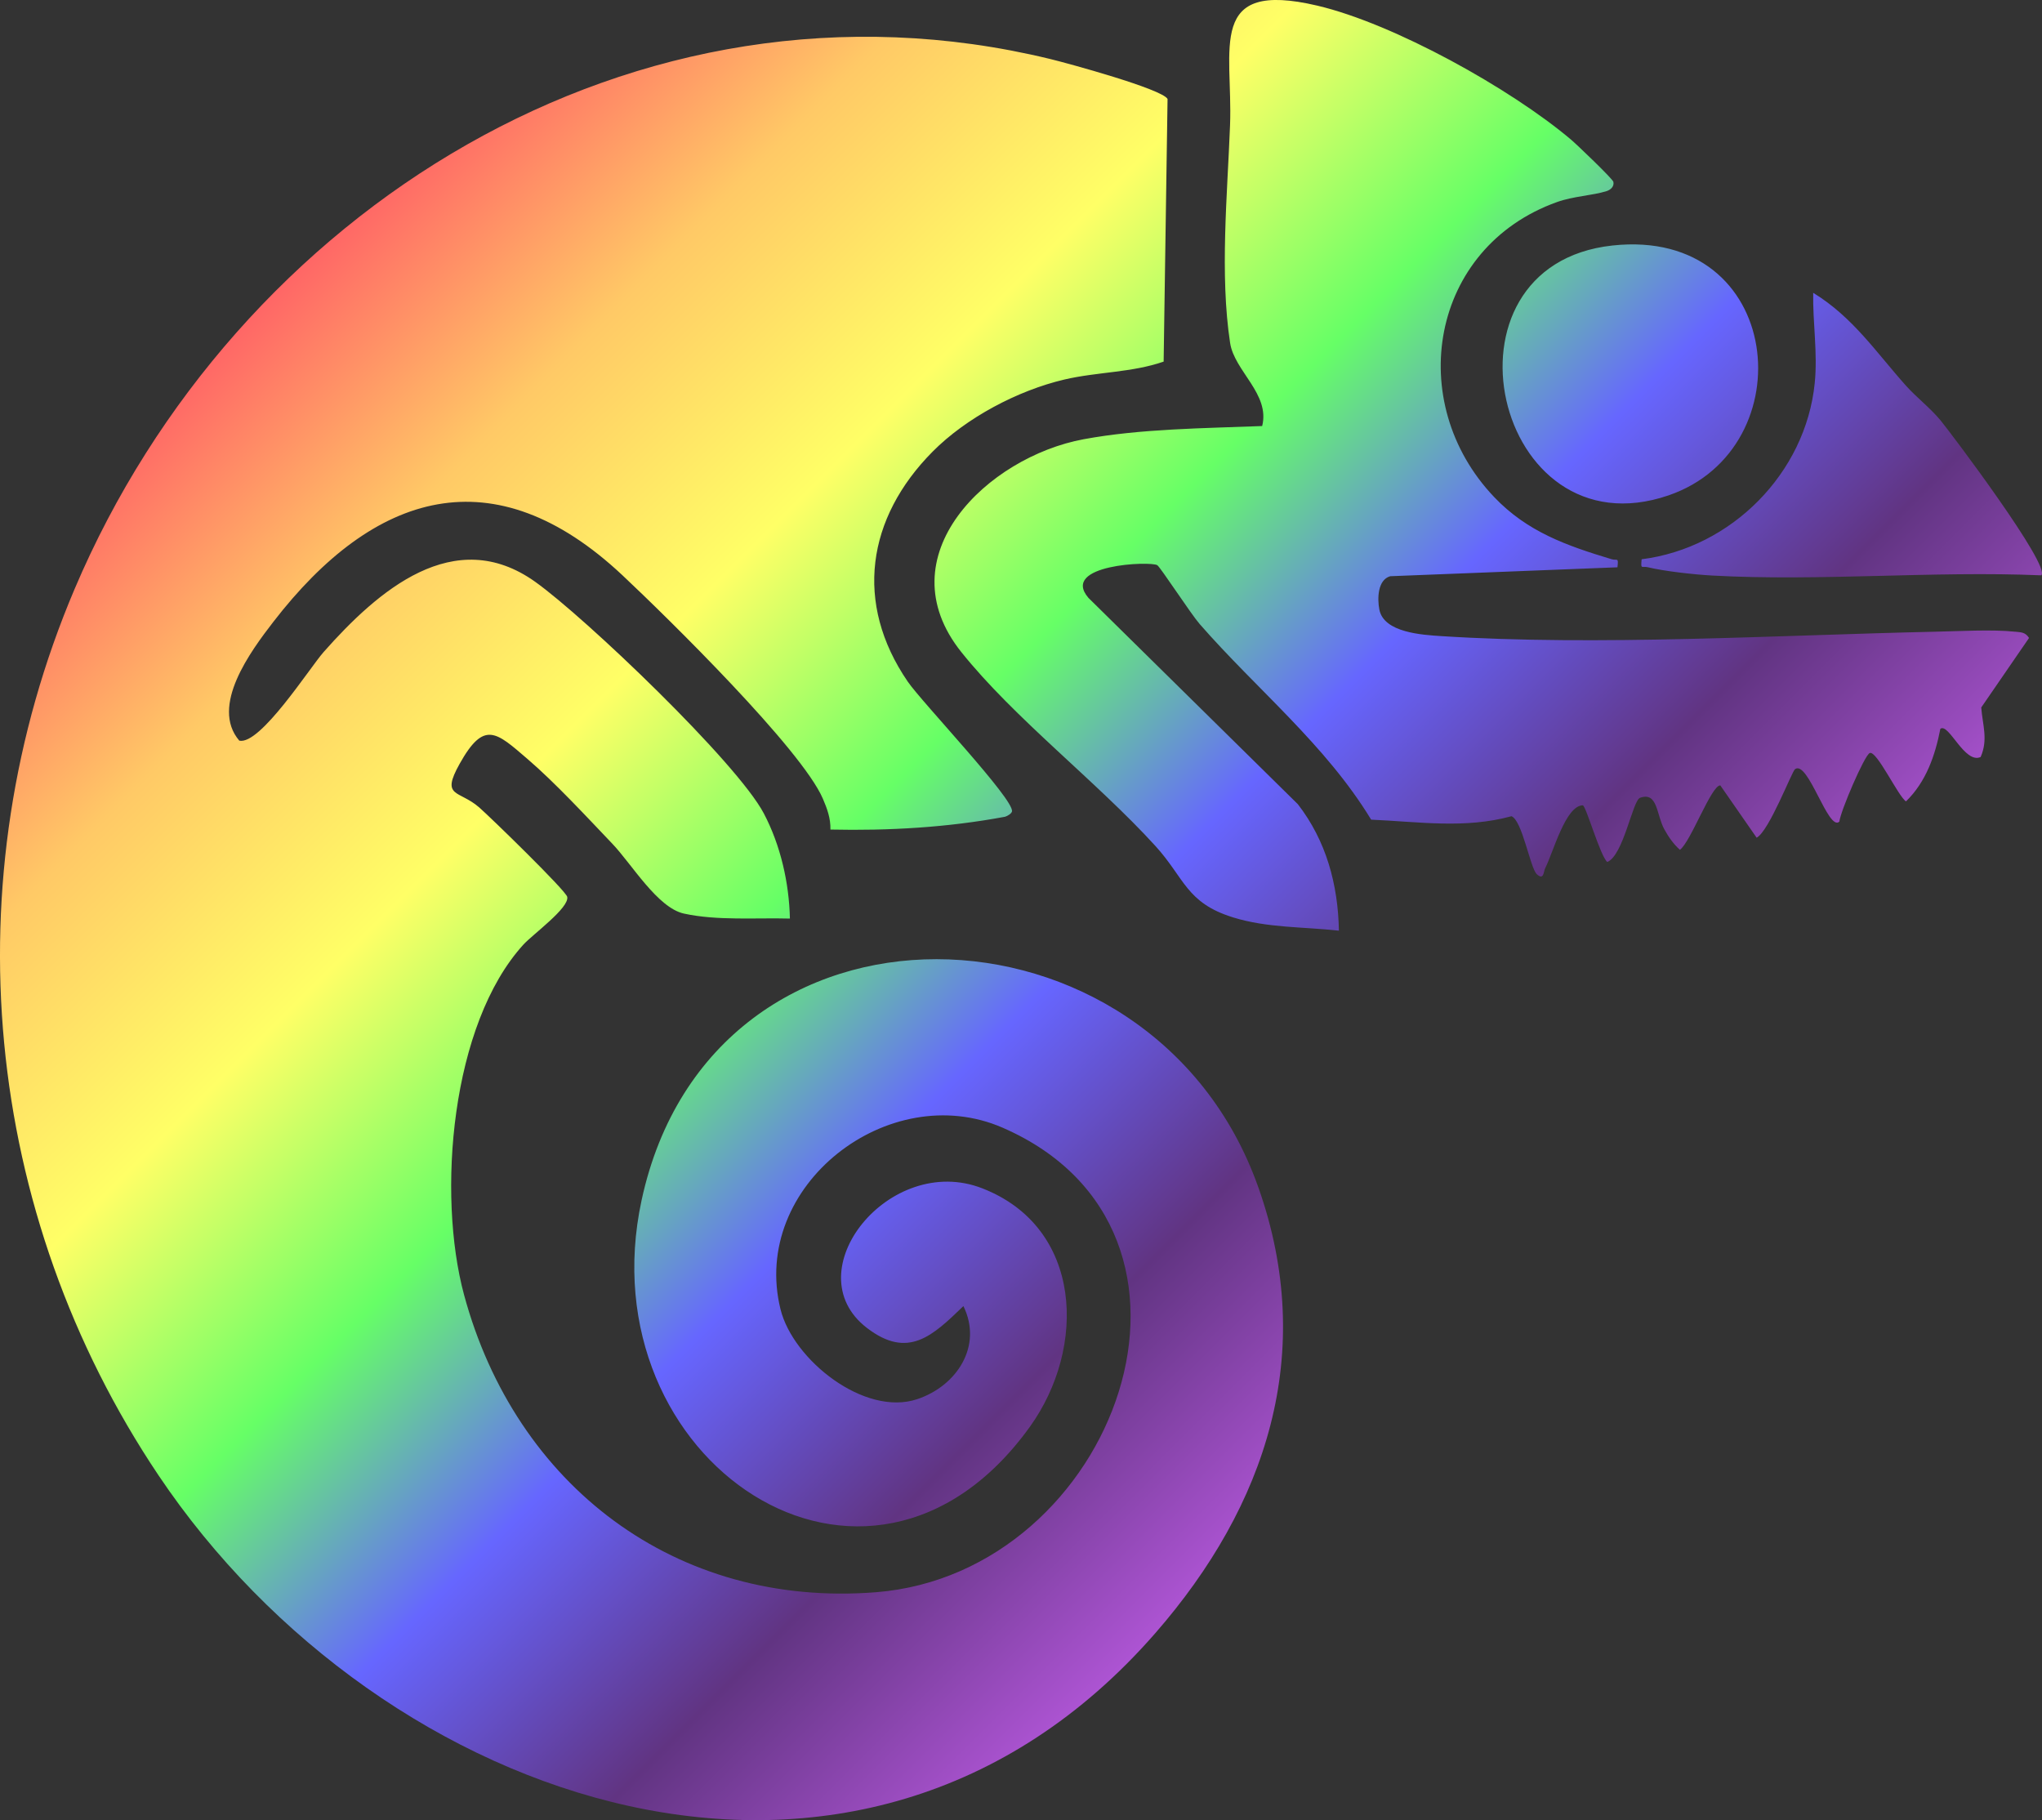 <?xml version="1.0" encoding="UTF-8"?>
<svg id="Layer_1" data-name="Layer 1" xmlns="http://www.w3.org/2000/svg" xmlns:xlink="http://www.w3.org/1999/xlink" viewBox="0 0 505.85 450.85">
  <rect x="0" y="0" width="505.85" height="450.85" fill="#333333" stroke="none"/>
  <defs>
    <style>
      .cls-1 {
        fill: url(#linear-gradient);
      }
    </style>
    <linearGradient id="linear-gradient" x1="357.39" y1="333.85" x2="81.94" y2="58.41" gradientUnits="userSpaceOnUse">
      <stop offset="0" stop-color="#ad54d3"/>
      <stop offset=".17" stop-color="#613482"/>
      <stop offset=".34" stop-color="#66f"/>
      <stop offset=".5" stop-color="#6f6"/>
      <stop offset=".67" stop-color="#ff6"/>
      <stop offset=".84" stop-color="#ffc966"/>
      <stop offset="1" stop-color="#f66"/>
    </linearGradient>
  </defs>
  <path class="cls-1" d="M311.69,294.01c14.59,41.16,2.06,78.94-25.5,110.53-73.46,84.21-191.85,42.99-246.92-39.1C-4.3,300.51-12.2,218.09,18.5,145.85,58.27,52.27,157.45-10.31,260.1,14.6c4.34,1.05,27.84,7.46,29.13,9.92l-.97,65.05c-7.87,2.74-16.44,2.53-24.59,4.44-11.51,2.7-24.29,9.44-32.64,17.86-16.31,16.45-19.48,37.52-6.16,56.97,3.48,5.09,26.45,29.21,25.82,32.16-.11.51-1.1,1.14-1.72,1.31-14.23,2.66-28.8,3.49-43.25,3.17.06-2.77-.8-5.14-1.87-7.63-5.24-12.22-38.39-44.78-49.65-55.35-31.86-29.9-61.53-20.81-86.5,11.55-5.61,7.27-15.72,20.87-8.42,29.41,5.19,1.16,17.44-18.04,20.88-21.94,13.4-15.15,32.34-31.73,52.43-17.4,12.41,8.85,50,44.77,56.63,57.37,4.14,7.87,6.26,17.17,6.46,26.04-8.42-.23-18.02.57-26.27-1.24-6.54-1.44-12.95-12.31-17.71-17.29-6.32-6.62-14.2-15.15-21.01-20.99-7.75-6.65-10.74-9.71-16.83,1.19-4.72,8.45-.2,6.4,4.84,10.79,2.68,2.33,21.52,20.64,21.82,22.17.53,2.73-8.52,9.25-10.87,11.83-17.95,19.72-21.43,61.78-14.69,86.74,12.74,47.15,52.38,77.62,102.09,73.66,59.54-4.75,90.29-89.39,31.32-115.06-28.14-12.25-62.62,14.34-55.01,45.01,3.11,12.51,20.8,26.61,33.87,22.23,9.8-3.28,16.27-13.15,11.43-23.05-7.61,7.35-13.69,13.25-23.9,5.41-18.14-13.93,5.63-43.52,28.58-34.58,24.93,9.7,25.92,39.44,11.76,59.1-40.05,55.62-110.11,8.43-96.16-56.16,17.45-80.78,126.51-77.32,152.74-3.29ZM499.23,156.48c-5.62-.62-14.16-.12-20.09,0-38.95.85-83.32,3.56-122.01,1.09-4.8-.31-14.31-.85-15.43-6.57-.52-2.67-.46-7.35,2.68-8.27l56.3-2.21c.3-2.63-.05-1.58-1.47-2.01-11.14-3.36-20.88-6.78-29.08-15.4-22.35-23.48-15.87-61.8,15.57-73.06,4.07-1.46,8.8-1.61,12.29-2.71,1.01-.32,1.93-1.16,1.68-2.3-.16-.73-9.09-9.28-10.53-10.49-14.98-12.64-43.85-28.7-62.84-33.16-27.48-6.45-20.86,10.5-21.59,29.67-.65,17.01-2.57,36.95.02,53.9,1.06,6.96,9.95,12.63,7.94,20.57-14.28.56-30.18.66-44.23,3.27-23.77,4.4-49.36,28.9-30.28,52.74,13.08,16.36,33.49,32.02,48.03,47.97,7.31,8.02,7.61,14.11,19.27,17.73,8.49,2.64,17.46,2.31,26.22,3.29-.21-11.45-3.14-22.25-10.17-31.33l-51.88-51.11c-7.1-8.28,15.4-9.13,17.06-8.09.76.48,8.31,12.06,10.47,14.54,14.1,16.17,31.19,29.87,42.51,48.49,11.9.52,23.21,2.31,34.75-.85,2.66.97,4.65,12.82,6.27,14.34,1.77,1.66,1.67-.63,2.07-1.42,2-3.93,5.06-15.56,9.33-15.62.76-.01,4.32,12.58,6.07,14.03,4.01-1.61,6.27-15.22,8.11-15.89,4.41-1.59,4.03,4.17,6.01,7.78,1.04,1.89,2.26,3.66,3.88,5.1,2.68-1.98,7.77-16,10-15.96l9,12.96c3.09-1.62,8.72-16.41,9.51-16.98,3.24-2.34,8.24,15.56,10.98,13,.28-2.58,6.2-16.41,7.52-16.99,1.71-.76,7.06,10.75,8.99,11.97,4.97-4.84,7.21-11.32,8.51-17.98,2.09-1.53,6,8.8,9.98,6.99,1.9-4.35.48-7.89.15-12.27l11.84-17.22c-.95-1.46-1.92-1.38-3.43-1.55ZM413.35,122.7c33.91-11.63,28.69-66.5-13.9-61.89-45.42,4.92-29.33,76.72,13.9,61.89ZM480.65,104.05c-2.49-3.01-5.86-5.58-8.49-8.51-7.37-8.23-13.13-16.98-22.99-23.01-.13,7.41,1.14,14.89.38,22.37-2.25,22.33-20.67,40.84-42.88,43.63-.25,2.68,0,1.61,1.5,1.97,4.18,1.01,11.57,1.82,15.96,2.06,26.67,1.48,54.73-1.19,81.54-.05,2.49-2.22-22.25-35.11-25.02-38.47ZM407.12,102.47c10.89-1.72,9.76-21.09-2.67-19.76-14.38,1.54-12.02,22.08,2.67,19.76Z"/>
</svg>